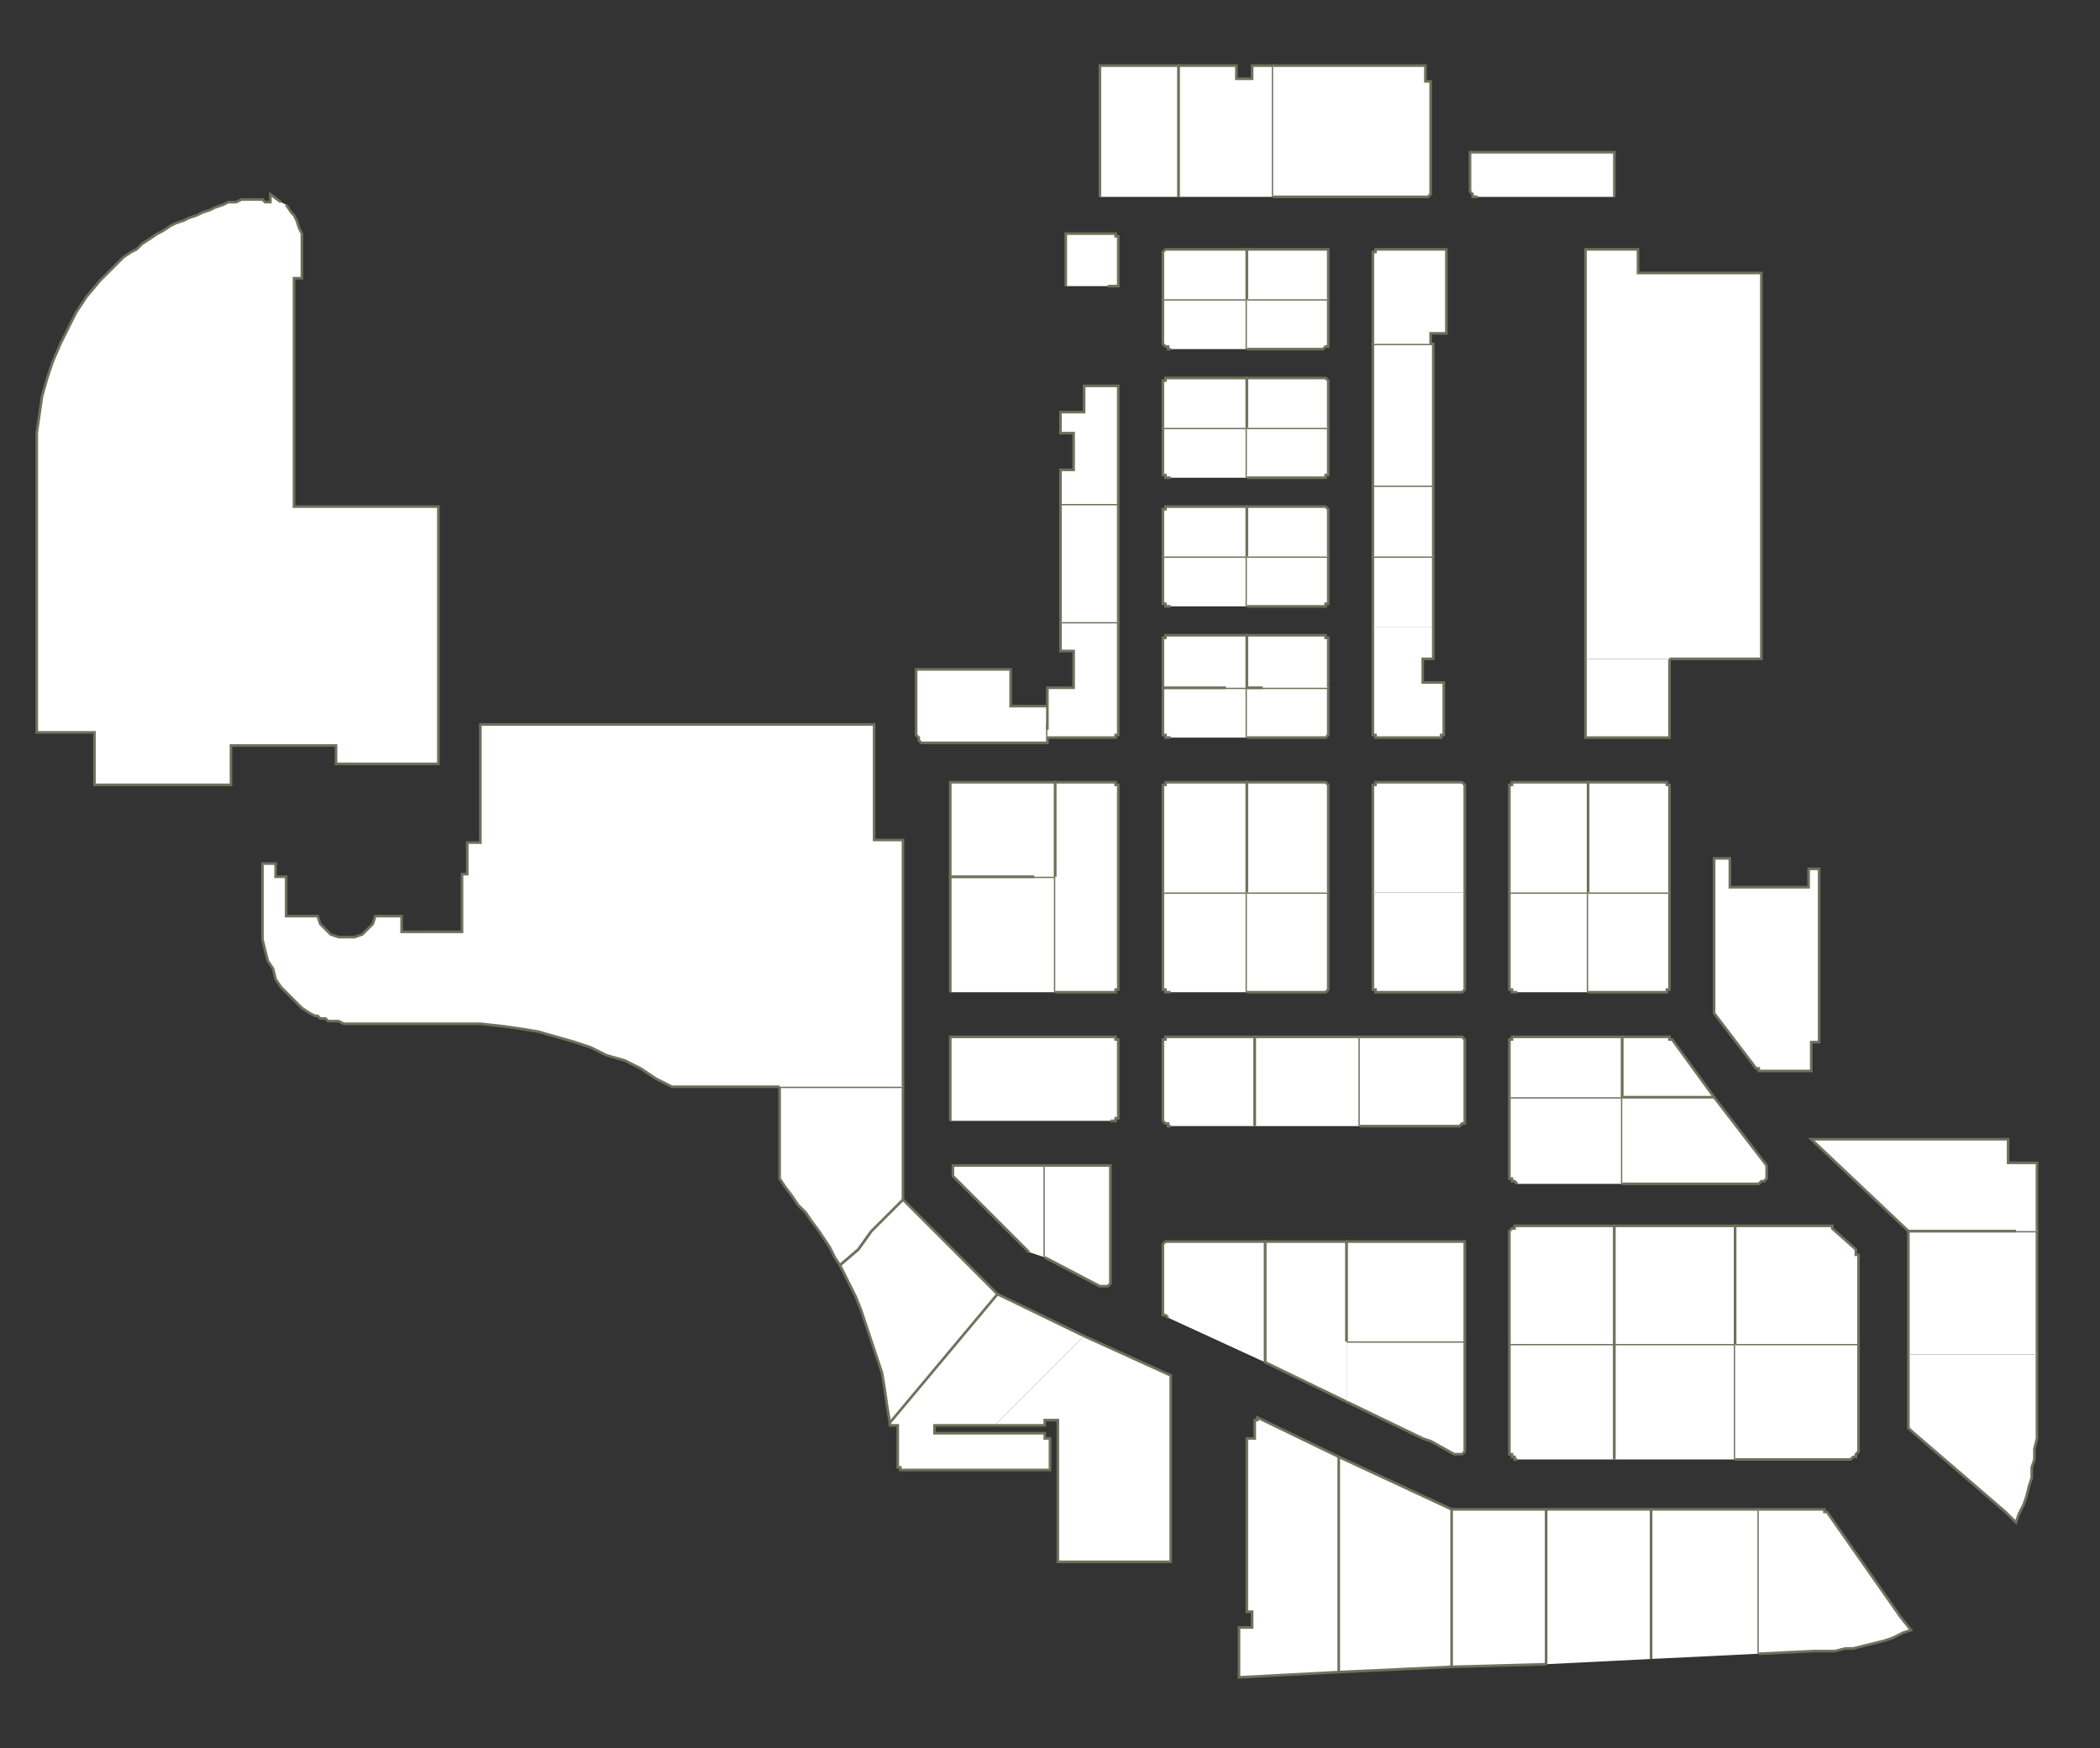 <?xml version="1.0" encoding="utf-8" ?>
<svg baseProfile="full" height="666" version="1.1" width="800" xmlns="http://www.w3.org/2000/svg" xmlns:ev="http://www.w3.org/2001/xml-events" xmlns:xlink="http://www.w3.org/1999/xlink"><rect width="100%" height="100%" fill="#333333" stroke="none"/><defs /><g id="4A01" stroke="red"><polyline fill="#FFFFFF" points="109,78 111,81 112,82 113,84 114,87 115,89 115,92 115,106 112,106 112,193 167,193 167,291 128,291 128,284 88,284 88,299 36,299 36,289 36,279 14,279 14,248 14,165 15,158 16,151 18,144 20,138 23,131 26,125 29,119 33,113 38,107 43,102 45,100 47,98 50,96 52,95 54,93 57,91 60,89 62,88 65,86 67,85 70,84 72,83 75,82 77,81 80,80 82,79 85,78 87,77 90,77 92,76 93,76 94,76 96,76 97,76 98,76 99,76 100,76 101,77 102,77 103,77 103,74 107,77" stroke="#6d725c" /></g><g id="4A02" stroke="red"><polyline fill="#FFFFFF" points="332,469 327,476 320,482 318,479 316,475 314,472 312,469 309,465 307,462 304,459 302,456 299,452 297,449 297,414 344,414 344,457" stroke="#6d725c" /></g><g id="4B02" stroke="red"><polyline fill="#FFFFFF" points="339,542 338,536 337,529 336,523 334,517 332,511 330,505 328,499 326,494 323,488 320,482 327,476 332,469 344,457 380,493" stroke="#6d725c" /></g><g id="4B04" stroke="red"><polyline fill="#FFFFFF" points="392,477 363,448 363,448 363,447 363,447 363,446 363,445 363,445 363,444 364,444 365,444 365,444 398,444 398,479" stroke="#6d725c" /></g><g id="4B10" stroke="red"><polyline fill="#FFFFFF" points="362,378 362,334 394,334 402,334 402,378" stroke="#6d725c" /></g><g id="4B14" stroke="red"><polyline fill="#FFFFFF" points="394,334 362,334 362,298 402,298 402,320 402,334" stroke="#6d725c" /></g><g id="4B18" stroke="red"><polyline fill="#FFFFFF" points="399,276 399,278 399,281 399,283 352,283 352,283 351,283 351,283 351,283 350,282 350,282 350,282 350,281 350,281 349,280 349,269 349,255 385,255 385,269 399,269" stroke="#6d725c" /></g><g id="4C01" stroke="red"><polyline fill="#FFFFFF" points="379,543 356,543 356,546 398,546 398,548 400,548 400,560 345,560 344,560 344,560 343,560 343,559 343,559 342,559 342,558 342,558 342,558 342,557 342,543 339,543 339,542 380,493 413,509" stroke="#6d725c" /></g><g id="4C02" stroke="red"><polyline fill="#FFFFFF" points="413,509 446,524 446,543 446,595 403,595 403,541 398,541 398,543 398,543 379,543" stroke="#6d725c" /></g><g id="4C03" stroke="red"><polyline fill="#FFFFFF" points="398,444 421,444 421,444 422,444 422,444 422,444 423,444 423,445 423,445 423,446 423,446 423,446 423,487 423,488 423,488 423,489 423,489 422,490 422,490 421,490 421,490 420,490 419,490 398,479" stroke="#6d725c" /></g><g id="4C04" stroke="red"><polyline fill="#FFFFFF" points="445,502 444,501 444,501 444,501 444,501 443,501 443,500 443,500 443,500 443,499 443,499 443,475 443,475 443,475 443,474 443,474 444,473 444,473 444,473 445,473 445,473 446,473 469,473 479,473 482,473 482,519" stroke="#6d725c" /></g><g id="4C05" stroke="red"><polyline fill="#FFFFFF" points="362,427 362,395 423,395 424,395 424,395 425,395 425,395 425,396 426,396 426,396 426,397 426,397 426,398 426,424 426,425 426,425 426,425 426,426 425,426 425,426 425,427 424,427 424,427 423,427" stroke="#6d725c" /></g><g id="4C06" stroke="red"><polyline fill="#FFFFFF" points="446,429 445,429 445,428 444,428 444,428 444,428 443,427 443,427 443,427 443,426 443,426 443,398 443,397 443,397 443,396 443,396 444,396 444,395 444,395 445,395 445,395 446,395 478,395 478,395 478,404 478,429" stroke="#6d725c" /></g><g id="4C08" stroke="red"><polyline fill="#FFFFFF" points="446,378 445,378 445,378 444,378 444,378 444,377 443,377 443,377 443,376 443,376 443,375 443,340 475,340 475,378" stroke="#6d725c" /></g><g id="4C09" stroke="red"><polyline fill="#FFFFFF" points="402,334 402,320 402,298 423,298 424,298 424,298 425,298 425,298 425,299 426,299 426,299 426,300 426,300 426,301 426,375 426,376 426,376 426,377 426,377 425,377 425,378 425,378 424,378 424,378 423,378 402,378" stroke="#6d725c" /></g><g id="4C10" stroke="red"><polyline fill="#FFFFFF" points="443,340 443,301 443,300 443,300 443,299 443,299 444,299 444,298 444,298 445,298 445,298 446,298 475,298 475,323 475,332 475,340" stroke="#6d725c" /></g><g id="4C11" stroke="red"><polyline fill="#FFFFFF" points="399,278 399,276 399,269 399,262 409,262 409,248 404,248 404,237 426,237 426,278 426,279 426,279 426,280 426,280 425,280 425,281 425,281 424,281 424,281 423,281 399,281" stroke="#6d725c" /></g><g id="4C12" stroke="red"><polyline fill="#FFFFFF" points="446,281 445,281 445,281 444,281 444,281 444,280 443,280 443,280 443,279 443,279 443,278 443,262 467,262 475,262 475,281" stroke="#6d725c" /></g><g id="4C13" stroke="red"><polyline fill="#FFFFFF" points="404,237 404,192 426,192 426,237" stroke="#6d725c" /></g><g id="4C14" stroke="red"><polyline fill="#FFFFFF" points="467,262 443,262 443,245 443,244 443,244 443,244 443,243 444,243 444,243 444,242 445,242 445,242 446,242 475,242 475,248 475,262" stroke="#6d725c" /></g><g id="4C15" stroke="red"><polyline fill="#FFFFFF" points="404,192 404,179 409,179 409,165 404,165 404,157 413,157 413,147 426,147 426,192" stroke="#6d725c" /></g><g id="4C16" stroke="red"><polyline fill="#FFFFFF" points="446,231 445,231 445,231 444,231 444,230 444,230 443,230 443,229 443,229 443,229 443,228 443,212 475,212 475,231" stroke="#6d725c" /></g><g id="4C17" stroke="red"><polyline fill="#FFFFFF" points="406,109 406,92 406,89 423,89 424,89 424,89 425,89 425,90 425,90 426,90 426,91 426,91 426,91 426,92 426,109 422,109" stroke="#6d725c" /></g><g id="4C18" stroke="red"><polyline fill="#FFFFFF" points="443,212 443,196 443,195 443,195 443,194 443,194 444,194 444,193 444,193 445,193 445,193 446,193 475,193 475,212" stroke="#6d725c" /></g><g id="4C19" stroke="red"><polyline fill="#FFFFFF" points="419,75 419,25 449,25 449,75" stroke="#6d725c" /></g><g id="4C20" stroke="red"><polyline fill="#FFFFFF" points="446,182 445,182 445,182 444,182 444,181 444,181 443,181 443,180 443,180 443,179 443,179 443,163 475,163 475,182" stroke="#6d725c" /></g><g id="4C22" stroke="red"><polyline fill="#FFFFFF" points="443,163 443,147 443,146 443,146 443,145 443,145 444,145 444,144 444,144 445,144 445,144 446,144 475,144 475,163" stroke="#6d725c" /></g><g id="4C24" stroke="red"><polyline fill="#FFFFFF" points="446,133 445,133 445,132 444,132 444,132 444,132 443,131 443,131 443,131 443,130 443,130 443,114 475,114 475,133" stroke="#6d725c" /></g><g id="4C26" stroke="red"><polyline fill="#FFFFFF" points="443,114 443,97 443,97 443,97 443,96 443,96 444,95 444,95 444,95 445,95 445,95 446,95 475,95 475,95 475,103 475,114" stroke="#6d725c" /></g><g id="4C28" stroke="red"><polyline fill="#FFFFFF" points="449,75 449,25 471,25 471,30 477,30 477,25 485,25 485,75" stroke="#6d725c" /></g><g id="4D05" stroke="red"><polyline fill="#FFFFFF" points="478,429 478,404 478,395 478,395 518,395 518,429" stroke="#6d725c" /></g><g id="4D06" stroke="red"><polyline fill="#FFFFFF" points="518,395 556,395 556,395 557,395 557,395 557,395 558,396 558,396 558,396 558,397 558,397 558,398 558,426 558,426 558,427 558,427 558,427 558,428 557,428 557,428 557,428 556,429 556,429 518,429" stroke="#6d725c" /></g><g id="4D07" stroke="red"><polyline fill="#FFFFFF" points="475,340 506,340 506,375 506,376 506,376 506,377 506,377 506,377 505,378 505,378 505,378 504,378 504,378 475,378" stroke="#6d725c" /></g><g id="4D08" stroke="red"><polyline fill="#FFFFFF" points="558,340 558,375 558,376 558,376 558,377 558,377 558,377 557,378 557,378 557,378 556,378 556,378 526,378 526,378 525,378 525,378 524,378 524,377 524,377 523,377 523,376 523,376 523,375 523,340" stroke="#6d725c" /></g><g id="4D09" stroke="red"><polyline fill="#FFFFFF" points="475,340 475,332 475,323 475,298 504,298 504,298 505,298 505,298 505,298 506,299 506,299 506,299 506,300 506,300 506,301 506,340" stroke="#6d725c" /></g><g id="4D10" stroke="red"><polyline fill="#FFFFFF" points="523,340 523,301 523,300 523,300 523,299 524,299 524,299 524,298 525,298 525,298 526,298 526,298 556,298 556,298 557,298 557,298 557,298 558,299 558,299 558,299 558,300 558,300 558,301 558,340" stroke="#6d725c" /></g><g id="4D11" stroke="red"><polyline fill="#FFFFFF" points="475,262 481,262 506,262 506,278 506,279 506,279 506,280 506,280 506,280 505,281 505,281 505,281 504,281 504,281 475,281" stroke="#6d725c" /></g><g id="4D12" stroke="red"><polyline fill="#FFFFFF" points="546,239 546,251 542,251 542,260 550,260 550,278 550,279 550,279 550,280 550,280 549,280 549,281 549,281 548,281 548,281 547,281 526,281 526,281 525,281 525,281 524,281 524,280 524,280 523,280 523,279 523,279 523,278 523,239" stroke="#6d725c" /></g><g id="4D13" stroke="red"><polyline fill="#FFFFFF" points="481,262 475,262 475,248 475,242 504,242 504,242 505,242 505,242 505,243 506,243 506,243 506,244 506,244 506,244 506,245 506,262" stroke="#6d725c" /></g><g id="4D14A" stroke="red"><polyline fill="#FFFFFF" points="523,239 523,212 546,212 546,239" stroke="#6d725c" /></g><g id="4D14B" stroke="red"><polyline fill="#FFFFFF" points="523,212 523,185 546,185 546,212" stroke="#6d725c" /></g><g id="4D15" stroke="red"><polyline fill="#FFFFFF" points="475,212 506,212 506,228 506,229 506,229 506,229 506,230 506,230 505,230 505,231 505,231 504,231 504,231 475,231" stroke="#6d725c" /></g><g id="4D16" stroke="red"><polyline fill="#FFFFFF" points="523,185 523,131 545,131 545,131 546,131 546,167 546,176 546,185" stroke="#6d725c" /></g><g id="4D17" stroke="red"><polyline fill="#FFFFFF" points="475,212 475,193 504,193 504,193 505,193 505,193 505,193 506,194 506,194 506,194 506,195 506,195 506,196 506,212" stroke="#6d725c" /></g><g id="4D18" stroke="red"><polyline fill="#FFFFFF" points="523,131 523,97 523,97 523,97 523,96 524,96 524,95 524,95 525,95 525,95 526,95 526,95 551,95 551,127 550,127 545,127 545,131" stroke="#6d725c" /></g><g id="4D19" stroke="red"><polyline fill="#FFFFFF" points="475,163 506,163 506,179 506,179 506,180 506,180 506,181 506,181 505,181 505,182 505,182 504,182 504,182 475,182" stroke="#6d725c" /></g><g id="4D21" stroke="red"><polyline fill="#FFFFFF" points="475,163 475,144 504,144 504,144 505,144 505,144 505,144 506,145 506,145 506,145 506,146 506,146 506,147 506,163" stroke="#6d725c" /></g><g id="4D23" stroke="red"><polyline fill="#FFFFFF" points="475,114 506,114 506,130 506,130 506,131 506,131 506,131 506,132 505,132 505,132 505,132 504,133 504,133 475,133" stroke="#6d725c" /></g><g id="4D25" stroke="red"><polyline fill="#FFFFFF" points="475,114 475,103 475,95 475,95 504,95 504,95 505,95 505,95 505,95 506,95 506,96 506,96 506,97 506,97 506,97 506,114" stroke="#6d725c" /></g><g id="4D26" stroke="red"><polyline fill="#FFFFFF" points="485,25 543,25 543,31 545,31 545,58 545,72 545,73 545,73 545,74 545,74 545,74 544,75 544,75 544,75 543,75 543,75 485,75" stroke="#6d725c" /></g><g id="4E01" stroke="red"><polyline fill="#FFFFFF" points="510,637 472,639 472,620 477,620 477,614 475,614 475,548 478,548 478,541 479,541 479,540 510,555" stroke="#6d725c" /></g><g id="4E03" stroke="red"><polyline fill="#FFFFFF" points="553,635 510,637 510,555 553,575" stroke="#6d725c" /></g><g id="4E05" stroke="red"><polyline fill="#FFFFFF" points="589,634 553,635 553,575 554,575 589,575" stroke="#6d725c" /></g><g id="4E06" stroke="red"><polyline fill="#FFFFFF" points="589,634 589,575 629,575 629,632" stroke="#6d725c" /></g><g id="4E07" stroke="red"><polyline fill="#FFFFFF" points="513,534 482,519 482,473 513,473 513,511" stroke="#6d725c" /></g><g id="4E08" stroke="red"><polyline fill="#FFFFFF" points="629,632 629,575 670,575 670,630" stroke="#6d725c" /></g><g id="4E09" stroke="red"><polyline fill="#FFFFFF" points="513,511 558,511 558,551 558,552 558,552 558,553 558,553 557,554 557,554 556,554 556,554 555,554 554,554 545,549 542,548 513,534" stroke="#6d725c" /></g><g id="4E10" stroke="red"><polyline fill="#FFFFFF" points="578,556 577,556 577,555 577,555 576,555 576,555 576,554 575,554 575,554 575,553 575,553 575,512 615,512 615,540 615,549 615,556" stroke="#6d725c" /></g><g id="4E11" stroke="red"><polyline fill="#FFFFFF" points="513,511 513,473 542,473 550,473 556,473 556,473 557,473 557,473 557,473 558,473 558,474 558,474 558,475 558,475 558,475 558,511" stroke="#6d725c" /></g><g id="4E12" stroke="red"><polyline fill="#FFFFFF" points="615,556 615,549 615,540 615,512 661,512 661,556" stroke="#6d725c" /></g><g id="4E14" stroke="red"><polyline fill="#FFFFFF" points="575,512 575,470 575,470 575,469 575,469 576,468 576,468 576,468 577,468 577,467 577,467 578,467 615,467 615,468 615,477 615,512" stroke="#6d725c" /></g><g id="4E16" stroke="red"><polyline fill="#FFFFFF" points="615,512 615,477 615,468 615,467 661,467 661,512" stroke="#6d725c" /></g><g id="4E18" stroke="red"><polyline fill="#FFFFFF" points="578,451 577,450 577,450 577,450 576,450 576,450 576,449 575,449 575,449 575,448 575,448 575,418 618,418 618,451" stroke="#6d725c" /></g><g id="4E20A" stroke="red"><polyline fill="#FFFFFF" points="575,418 575,398 575,397 575,397 575,396 576,396 576,396 576,395 577,395 577,395 577,395 578,395 618,395 618,418" stroke="#6d725c" /></g><g id="4E20B" stroke="red"><polyline fill="#FFFFFF" points="618,418 618,395 634,395 635,395 635,395 635,395 635,395 636,395 636,395 636,395 636,396 637,396 637,396 653,418" stroke="#6d725c" /></g><g id="4E22" stroke="red"><polyline fill="#FFFFFF" points="578,378 578,378 577,378 577,378 576,378 576,377 576,377 575,377 575,376 575,376 575,375 575,340 605,340 605,378" stroke="#6d725c" /></g><g id="4E24" stroke="red"><polyline fill="#FFFFFF" points="575,340 575,301 575,300 575,300 575,299 576,299 576,299 576,298 577,298 577,298 578,298 578,298 605,298 605,340" stroke="#6d725c" /></g><g id="4E38" stroke="red"><polyline fill="#FFFFFF" points="563,75 563,75 562,75 562,75 561,75 561,74 561,74 561,74 560,73 560,73 560,72 560,58 615,58 615,75" stroke="#6d725c" /></g><g id="4F02" stroke="red"><polyline fill="#FFFFFF" points="776,516 776,545 776,548 775,552 775,556 774,559 774,563 773,566 772,570 771,573 769,577 768,580 764,576 728,545 728,545 728,545 728,545 727,544 727,544 727,544 727,544 727,544 727,543 727,543 727,516" stroke="#6d725c" /></g><g id="4F03" stroke="red"><polyline fill="#FFFFFF" points="661,512 708,512 708,553 708,553 707,554 707,554 707,554 707,555 706,555 706,555 706,555 705,556 705,556 698,556 661,556" stroke="#6d725c" /></g><g id="4F04" stroke="red"><polyline fill="#FFFFFF" points="727,516 727,469 759,469 768,469 776,469 776,516" stroke="#6d725c" /></g><g id="4F05" stroke="red"><polyline fill="#FFFFFF" points="661,512 661,467 696,467 697,467 697,467 697,467 697,467 697,467 698,467 698,468 698,468 698,468 698,468 707,476 707,476 707,477 707,477 707,477 707,477 707,477 707,478 708,478 708,478 708,478 708,512" stroke="#6d725c" /></g><g id="4F06" stroke="red"><polyline fill="#FFFFFF" points="768,469 759,469 727,469 690,434 695,434 695,434 696,434 696,434 697,434 697,434 698,434 698,434 719,434 764,434 764,434 764,434 764,434 764,434 764,434 765,434 765,434 765,434 765,434 765,434 765,443 776,443 776,469" stroke="#6d725c" /></g><g id="4F07" stroke="red"><polyline fill="#FFFFFF" points="618,418 653,418 673,444 673,444 673,444 673,445 673,445 673,445 673,445 673,445 673,445 673,446 673,446 673,448 673,448 673,449 673,449 673,449 672,450 672,450 672,450 671,450 671,450 670,451 618,451" stroke="#6d725c" /></g><g id="4F08" stroke="red"><polyline fill="#FFFFFF" points="693,368 693,397 690,397 690,408 671,408 671,408 670,408 670,408 670,408 670,407 669,407 669,407 669,407 669,407 669,407 653,386 653,386 653,385 653,385 653,385 653,385 653,385 653,385 653,384 653,384 653,384 653,368" stroke="#6d725c" /></g><g id="4F09" stroke="red"><polyline fill="#FFFFFF" points="605,340 636,340 636,375 636,376 636,376 636,377 635,377 635,377 635,378 634,378 634,378 634,378 633,378 605,378" stroke="#6d725c" /></g><g id="4F10" stroke="red"><polyline fill="#FFFFFF" points="653,368 653,329 653,329 653,328 653,328 653,328 653,327 654,327 654,327 655,327 655,327 655,327 659,327 659,338 689,338 689,331 693,331 693,368" stroke="#6d725c" /></g><g id="4F11" stroke="red"><polyline fill="#FFFFFF" points="605,340 605,298 633,298 634,298 634,298 634,298 635,298 635,299 635,299 636,299 636,300 636,300 636,301 636,340" stroke="#6d725c" /></g><g id="4F13" stroke="red"><polyline fill="#FFFFFF" points="636,251 636,281 604,281 604,251" stroke="#6d725c" /></g><g id="4F15" stroke="red"><polyline fill="#FFFFFF" points="604,251 604,95 624,95 624,104 671,104 671,251 636,251" stroke="#6d725c" /></g><g id="4Z01" stroke="red"><polyline fill="#FFFFFF" points="297,414 257,414 256,414 250,411 244,407 238,404 231,402 225,399 219,397 212,395 205,393 199,392 192,391 183,390 132,390 131,390 129,389 128,389 126,389 125,389 124,388 122,388 121,387 120,387 118,386 115,384 112,381 110,379 107,376 105,373 104,369 102,366 101,362 100,358 100,354 100,329 105,329 105,334 109,334 109,349 121,349 122,352 124,354 126,356 129,357 132,357 135,357 138,356 140,354 142,352 143,349 153,349 153,355 176,355 176,333 178,333 178,321 183,321 183,276 257,276 333,276 333,320 344,320 344,414" stroke="#6d725c" /></g><g id="CQA4F01" stroke="red"><polyline fill="#FFFFFF" points="670,575 693,575 694,575 694,575 694,575 694,575 695,575 695,576 695,576 695,576 696,576 696,576 724,616 728,621 725,622 721,624 718,625 714,626 710,627 706,628 703,628 699,629 695,629 691,629 670,630" stroke="#6d725c" /></g></svg>